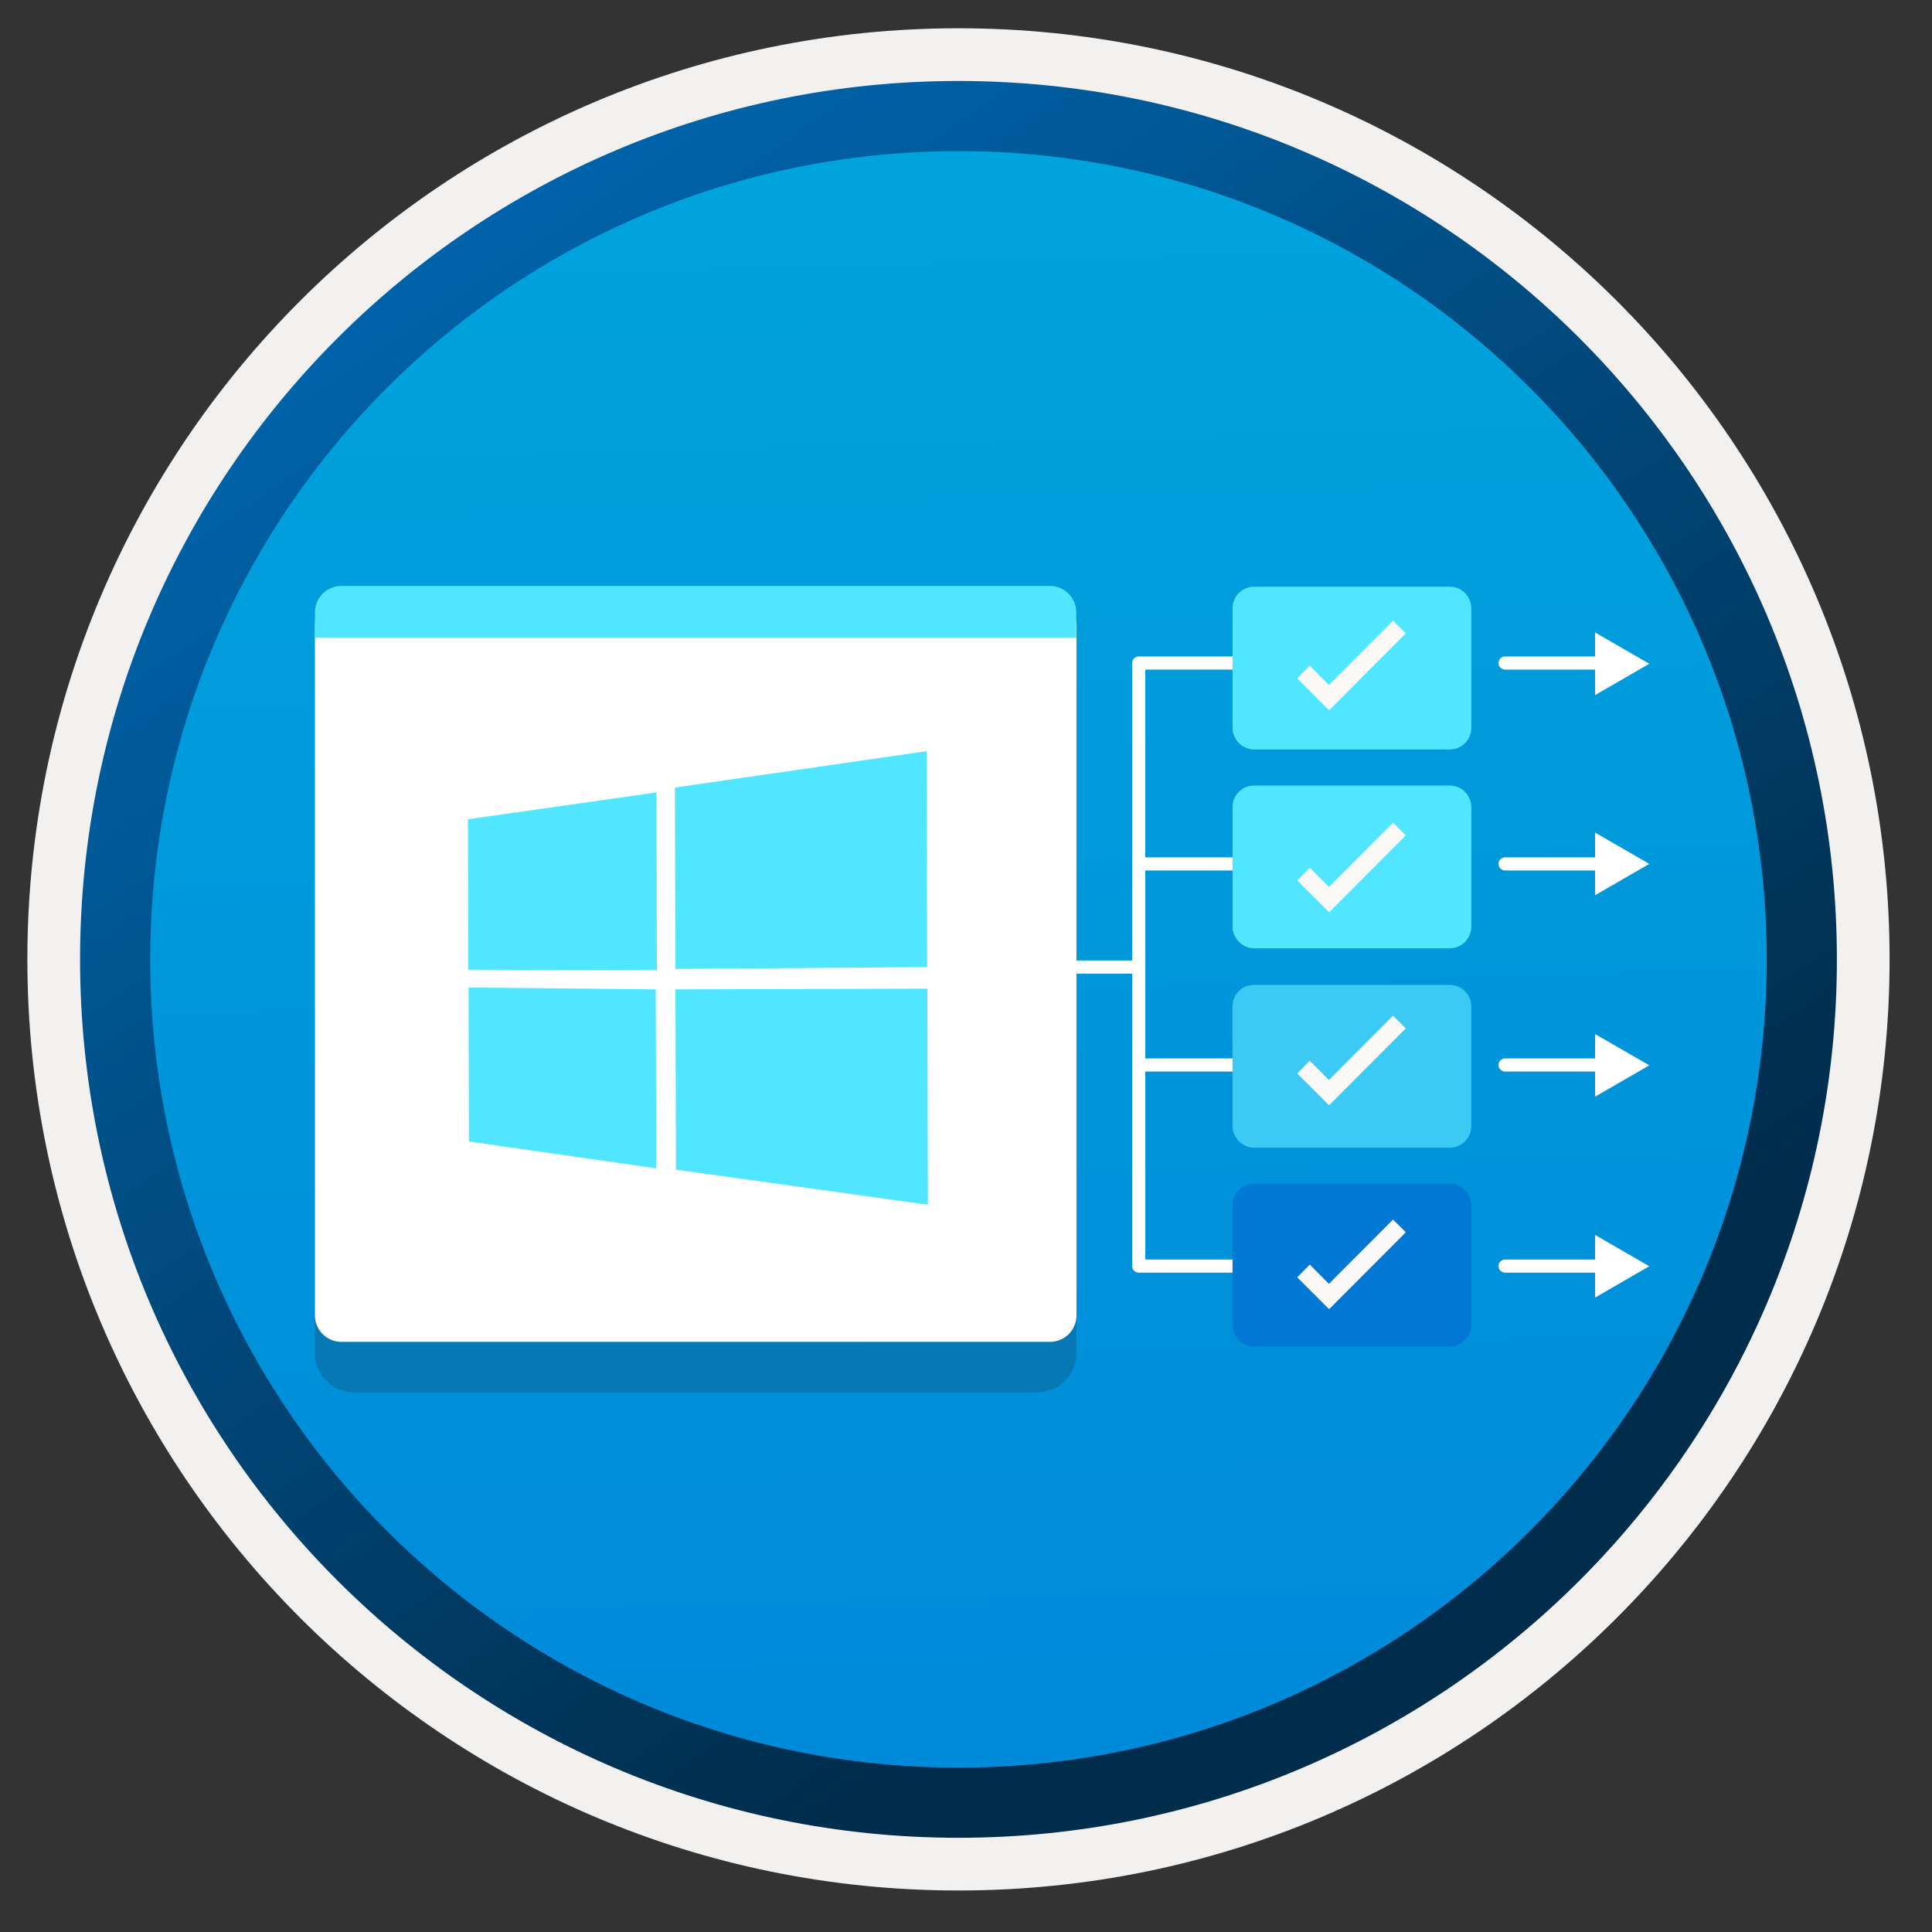 <svg width="103" height="103" viewBox="0 0 103 103" fill="none" xmlns="http://www.w3.org/2000/svg">
<rect x="0" y="0" width="103" height="103" fill="#333333" stroke="none"/>
<path d="M51.099 97.957C25.249 97.957 4.289 77.007 4.289 51.147C4.289 25.287 25.249 4.337 51.099 4.337C76.949 4.337 97.909 25.297 97.909 51.147C97.909 76.997 76.949 97.957 51.099 97.957Z" fill="url(#paint0_linear)"/>
<path fill-rule="evenodd" clip-rule="evenodd" d="M96.999 51.147C96.999 76.497 76.449 97.047 51.099 97.047C25.749 97.047 5.199 76.497 5.199 51.147C5.199 25.797 25.749 5.247 51.099 5.247C76.449 5.247 96.999 25.797 96.999 51.147ZM51.099 1.507C78.519 1.507 100.739 23.727 100.739 51.147C100.739 78.567 78.509 100.787 51.099 100.787C23.679 100.787 1.459 78.557 1.459 51.147C1.459 23.727 23.679 1.507 51.099 1.507Z" fill="#F2F1F0"/>
<path fill-rule="evenodd" clip-rule="evenodd" d="M94.189 51.147C94.189 74.947 74.899 94.237 51.099 94.237C27.299 94.237 8.009 74.947 8.009 51.147C8.009 27.347 27.299 8.057 51.099 8.057C74.899 8.057 94.189 27.347 94.189 51.147ZM51.099 4.317C76.959 4.317 97.929 25.287 97.929 51.147C97.929 77.007 76.959 97.977 51.099 97.977C25.239 97.977 4.269 77.007 4.269 51.147C4.269 25.287 25.229 4.317 51.099 4.317Z" fill="url(#paint1_linear)"/>
<path fill-rule="evenodd" clip-rule="evenodd" d="M60.358 56.777C60.358 56.584 60.515 56.427 60.708 56.427H71.778C71.972 56.427 72.128 56.584 72.128 56.777C72.128 56.97 71.972 57.127 71.778 57.127H60.708C60.515 57.127 60.358 56.97 60.358 56.777Z" fill="white"/>
<path fill-rule="evenodd" clip-rule="evenodd" d="M60.358 46.057C60.358 45.864 60.515 45.707 60.708 45.707H71.778C71.972 45.707 72.128 45.864 72.128 46.057C72.128 46.25 71.972 46.407 71.778 46.407H60.708C60.515 46.407 60.358 46.25 60.358 46.057Z" fill="white"/>
<path fill-rule="evenodd" clip-rule="evenodd" d="M60.358 35.347C60.358 35.153 60.515 34.997 60.708 34.997H71.778C71.972 34.997 72.128 35.153 72.128 35.347C72.128 35.54 71.972 35.697 71.778 35.697H61.058V67.147H71.768C71.962 67.147 72.118 67.303 72.118 67.497C72.118 67.69 71.962 67.847 71.768 67.847H60.708C60.515 67.847 60.358 67.69 60.358 67.497V35.347Z" fill="white"/>
<path fill-rule="evenodd" clip-rule="evenodd" d="M52.978 51.557C52.978 51.364 53.135 51.207 53.328 51.207H60.709C60.902 51.207 61.059 51.364 61.059 51.557C61.059 51.75 60.902 51.907 60.709 51.907H53.328C53.135 51.907 52.978 51.75 52.978 51.557Z" fill="white"/>
<path fill-rule="evenodd" clip-rule="evenodd" d="M79.889 56.777C79.889 56.584 80.045 56.427 80.239 56.427H85.479C85.672 56.427 85.829 56.584 85.829 56.777C85.829 56.97 85.672 57.127 85.479 57.127H80.239C80.045 57.127 79.889 56.97 79.889 56.777Z" fill="white"/>
<path fill-rule="evenodd" clip-rule="evenodd" d="M79.889 46.057C79.889 45.864 80.045 45.707 80.239 45.707H85.479C85.672 45.707 85.829 45.864 85.829 46.057C85.829 46.25 85.672 46.407 85.479 46.407H80.239C80.045 46.407 79.889 46.25 79.889 46.057Z" fill="white"/>
<path fill-rule="evenodd" clip-rule="evenodd" d="M79.889 67.497C79.889 67.304 80.045 67.147 80.239 67.147H85.479C85.672 67.147 85.829 67.304 85.829 67.497C85.829 67.69 85.672 67.847 85.479 67.847H80.239C80.045 67.847 79.889 67.69 79.889 67.497Z" fill="white"/>
<path fill-rule="evenodd" clip-rule="evenodd" d="M79.889 35.347C79.889 35.153 80.045 34.997 80.239 34.997H85.479C85.672 34.997 85.829 35.153 85.829 35.347C85.829 35.54 85.672 35.697 85.479 35.697H80.239C80.045 35.697 79.889 35.54 79.889 35.347Z" fill="white"/>
<path d="M85.038 33.717L87.928 35.387L85.038 37.057V33.717Z" fill="white"/>
<path d="M85.038 44.387L87.928 46.057L85.038 47.727V44.387Z" fill="white"/>
<path d="M85.038 55.127L87.928 56.797L85.038 58.467V55.127Z" fill="white"/>
<path d="M85.038 65.837L87.928 67.507L85.038 69.177V65.837Z" fill="white"/>
<path d="M66.869 71.787H77.289C77.929 71.787 78.439 71.267 78.439 70.637V64.257C78.439 63.617 77.919 63.107 77.289 63.107H66.859C66.219 63.097 65.709 63.617 65.709 64.247V70.627C65.719 71.267 66.239 71.787 66.869 71.787Z" fill="#0078D4"/>
<path d="M66.869 50.557H77.289C77.929 50.557 78.439 50.037 78.439 49.407V43.027C78.439 42.387 77.919 41.877 77.289 41.877H66.859C66.219 41.877 65.709 42.397 65.709 43.027V49.407C65.719 50.037 66.239 50.557 66.869 50.557Z" fill="#50E6FF"/>
<path d="M66.869 61.187H77.289C77.929 61.187 78.439 60.667 78.439 60.037V53.657C78.439 53.017 77.919 52.507 77.289 52.507H66.859C66.219 52.497 65.709 53.017 65.709 53.657V60.037C65.719 60.677 66.239 61.187 66.869 61.187Z" fill="#3BCAF4"/>
<path d="M66.869 39.957H77.289C77.929 39.957 78.439 39.437 78.439 38.807V32.427C78.439 31.787 77.919 31.277 77.289 31.277H66.859C66.219 31.277 65.709 31.797 65.709 32.427V38.807C65.719 39.447 66.239 39.957 66.869 39.957Z" fill="#50E6FF"/>
<path opacity="0.2" d="M29.749 74.227H55.309C56.449 74.227 57.379 73.297 57.379 72.157V34.627H16.789V72.157C16.789 73.297 17.719 74.227 18.859 74.227H23.279H29.749V74.227Z" fill="#1F1D21"/>
<path d="M29.749 71.537H55.979C56.759 71.537 57.389 70.907 57.389 70.127V33.347C57.379 32.567 56.749 31.937 55.979 31.937H18.199C17.419 31.937 16.789 32.567 16.789 33.347V70.127C16.789 70.907 17.419 71.537 18.199 71.537H23.279H29.749Z" fill="white"/>
<path d="M57.379 32.647C57.379 31.867 56.749 31.237 55.969 31.237H18.199C17.419 31.237 16.789 31.867 16.789 32.647V33.987H57.379V32.647Z" fill="#50E6FF"/>
<path d="M24.949 43.677L24.969 51.697L35.019 51.727L34.999 42.247L24.949 43.677Z" fill="#50E6FF"/>
<path d="M24.98 52.647L25 60.857L34.989 62.287L34.959 52.747L24.98 52.647Z" fill="#50E6FF"/>
<path d="M36.009 52.747L36.039 62.357L49.469 64.227L49.439 52.707L36.009 52.747Z" fill="#50E6FF"/>
<path d="M35.98 41.987L36.01 51.657L49.429 51.557L49.4 40.047L35.98 41.987Z" fill="#50E6FF"/>
<path d="M74.268 33.087L70.848 36.517L69.828 35.487L69.158 36.167L70.858 37.867L74.948 33.767L74.268 33.087Z" fill="#FAF9F8"/>
<path d="M74.268 43.857L70.848 47.287L69.828 46.257L69.158 46.937L70.858 48.637L74.948 44.537L74.268 43.857Z" fill="#FAF9F8"/>
<path d="M74.268 54.147L70.848 57.577L69.828 56.547L69.158 57.227L70.858 58.927L74.948 54.827L74.268 54.147Z" fill="#FAF9F8"/>
<path d="M74.268 65.017L70.848 68.447L69.828 67.417L69.158 68.097L70.858 69.797L74.948 65.697L74.268 65.017Z" fill="#FAF9F8"/>
<defs>
<linearGradient id="paint0_linear" x1="49.329" y1="-13.643" x2="53.311" y2="132.127" gradientUnits="userSpaceOnUse">
<stop stop-color="#00ABDE"/>
<stop offset="1" stop-color="#007ED8"/>
</linearGradient>
<linearGradient id="paint1_linear" x1="2.532" y1="-20.478" x2="98.06" y2="120.404" gradientUnits="userSpaceOnUse">
<stop stop-color="#007ED8"/>
<stop offset="0.707" stop-color="#002D4C"/>
</linearGradient>
</defs>
</svg>

